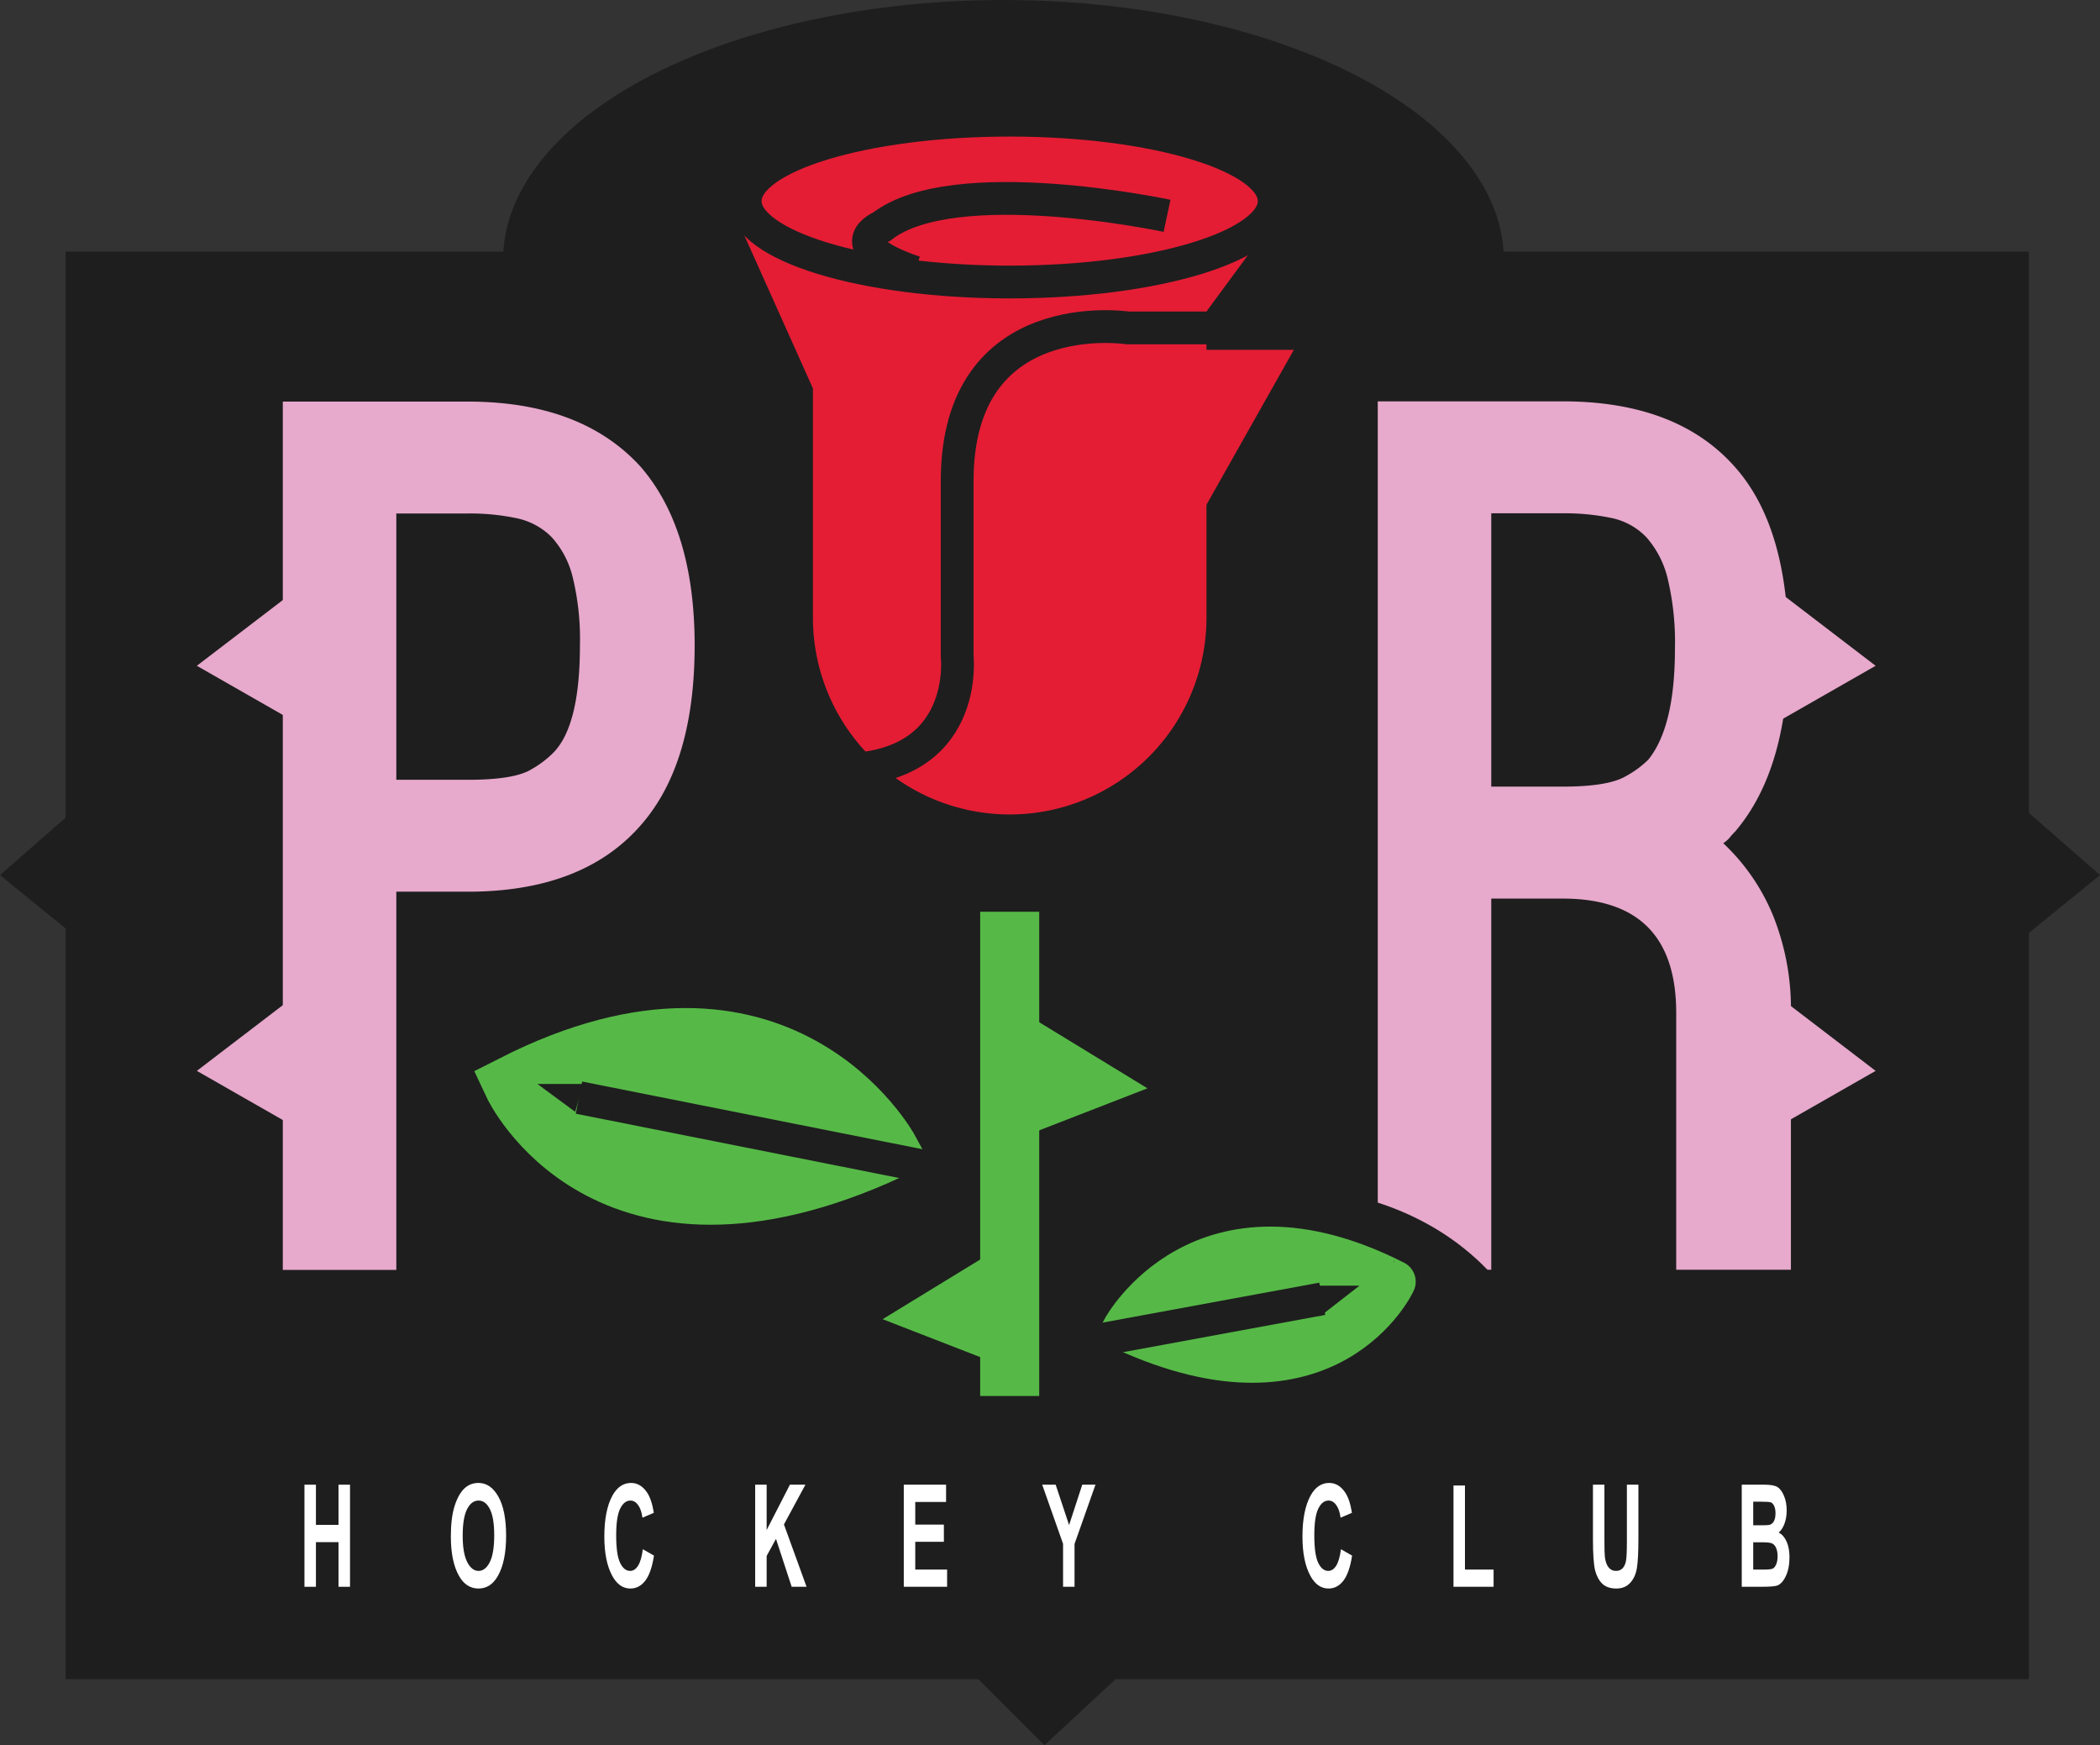 <svg xmlns="http://www.w3.org/2000/svg" id="Layer_1" width="347.81" height="288.99" data-name="Layer 1" version="1.1"><rect width="100%" height="100%" fill="#333333" stroke="none"/><defs id="defs4"><style id="style2">.cls-1{fill:#1e1e1e}.cls-14,.cls-15{stroke-miterlimit:10}.cls-3{fill:#e41d34}.cls-15{fill:none}.cls-14{stroke:#56b947;fill:#56b947}.cls-15{stroke:#1e1e1e}.cls-11{fill:#e7a9cc}.cls-14{stroke-width:6.18px}.cls-15{stroke-width:5.43px}</style></defs><path id="rect6" d="M10.87 41.66h325.16v236.4H10.87z" class="cls-1" style="fill:#1e1e1e"/><g id="text5504" aria-label="HOCKEY CLUB" style="font-weight:700;font-stretch:condensed;font-size:19.489px;line-height:1.25;font-family:Arial;-inkscape-font-specification:&quot;Arial, Bold Condensed&quot;;letter-spacing:21.59px;fill:#fff;stroke-width:1" transform="scale(.825 1.212)"><path id="path48250" d="M61.122 216.8v-13.95h2.303v5.49h4.53v-5.49h2.312v13.95h-2.312v-6.1h-4.53v6.1z" style="letter-spacing:18.32px"/><path id="path48252" d="M90.51 209.91q0-2.493.732-4.101.742-1.618 1.932-2.408 1.19-.79 2.883-.79 2.455 0 3.997 1.875 1.551 1.875 1.551 5.339 0 3.502-1.637 5.471-1.437 1.742-3.901 1.742-2.484 0-3.92-1.723-1.638-1.97-1.638-5.405zm2.378-.095q0 2.408.914 3.616.913 1.2 2.265 1.2 1.36 0 2.255-1.19.895-1.2.895-3.674 0-2.426-.876-3.587-.866-1.161-2.274-1.161-1.409 0-2.294 1.17t-.885 3.626" style="letter-spacing:18.32px"/><path id="path48254" d="m129.051 211.67 2.237.867q-.524 2.34-1.742 3.426-1.218 1.075-2.997 1.075-2.237 0-3.626-1.723-1.599-1.988-1.599-5.367 0-3.568 1.608-5.586 1.4-1.75 3.76-1.75 1.922 0 3.216 1.312.923.933 1.351 2.77l-2.284.666q-.219-1.133-.875-1.732-.647-.61-1.532-.61-1.266 0-2.065 1.105-.8 1.104-.8 3.644 0 2.636.78 3.75.78 1.113 2.028 1.113.913 0 1.58-.704.665-.714.96-2.255z" style="letter-spacing:18.32px"/><path id="path48256" d="M151.606 216.8v-13.95h2.303v6.194l4.672-6.195h3.112l-4.31 5.434 4.539 8.517h-2.988l-3.15-6.547-1.875 2.331v4.216z" style="letter-spacing:18.32px"/><path id="path48258" d="M181.44 216.8v-13.95h8.49v2.36h-6.186v3.092h5.747v2.35h-5.747v3.797h6.395v2.35z" style="letter-spacing:18.32px"/><path id="path48260" d="M213.417 216.8v-5.872l-4.188-8.079h2.703l2.693 5.52 2.646-5.52h2.655l-4.206 8.098v5.853z" style="letter-spacing:18.32px"/><path id="path48262" d="m269.203 211.67 2.237.867q-.524 2.34-1.742 3.426-1.218 1.075-2.997 1.075-2.237 0-3.626-1.723-1.599-1.988-1.599-5.367 0-3.568 1.608-5.586 1.4-1.75 3.76-1.75 1.922 0 3.216 1.312.923.933 1.351 2.77l-2.284.666q-.219-1.133-.875-1.732-.647-.61-1.532-.61-1.266 0-2.065 1.105-.8 1.104-.8 3.644 0 2.636.78 3.75.78 1.113 2.027 1.113.914 0 1.58-.704.666-.714.961-2.255z" style="letter-spacing:18.32px"/><path id="path48264" d="M291.796 216.8v-13.837h2.303v11.486h5.748v2.35z" style="letter-spacing:18.32px"/><path id="path48266" d="M319.794 202.85h2.303v7.555q0 1.76.086 2.293.152.924.723 1.428.58.504 1.523.504.799 0 1.303-.352.505-.361.685-.99.19-.637.19-2.721v-7.718h2.313v7.328q0 2.807-.304 4.063-.295 1.247-1.352 2.027-1.046.77-2.769.77-1.789 0-2.798-.637-.999-.647-1.456-1.808-.447-1.17-.447-4.301z" style="letter-spacing:18.32px"/><path id="path48268" d="M349.667 202.85h4.577q1.875 0 2.636.342.761.342 1.285 1.208.523.866.523 1.96 0 1.01-.447 1.828-.447.809-1.161 1.199 1.018.361 1.59 1.237.58.875.58 2.132 0 1.522-.733 2.578-.733 1.047-1.732 1.295-.695.17-3.226.17h-3.892zm2.303 2.321v3.226h1.522q1.37 0 1.694-.048.59-.095.923-.494.333-.41.333-1.104 0-.619-.276-1-.266-.39-.656-.485-.38-.095-2.208-.095zm0 5.548v3.73h2.141q1.408 0 1.808-.142.4-.153.666-.58.276-.439.276-1.105 0-.685-.295-1.123-.285-.447-.77-.609-.476-.171-1.961-.171z" style="letter-spacing:18.32px"/></g><ellipse id="ellipse8" cx="166.2" cy="43.02" class="cls-1" rx="82.87" ry="43.02" style="fill:#1e1e1e"/><path id="path54" d="M65.64 210.29h-18.8V66.5h30.61q18.79 0 28.6 10.73 9 10.33 9 29.65 0 19.71-9 29.86-9.6 10.92-28.6 10.92H65.64zm0-81.16h11.81q7.8 0 10.6-1.76a16.65 16.65 0 0 0 3.6-2.73q4.4-4.48 4.4-17.76a43.29 43.29 0 0 0-1.2-11.31 15.14 15.14 0 0 0-3.5-6.64 11.44 11.44 0 0 0-5.8-3.12 37.6 37.6 0 0 0-8.1-.78H65.64z" class="cls-11" style="fill:#e7a9cc"/><path id="path56" d="M285.41 139.63a34.28 34.28 0 0 1 8.3 12.1 41.46 41.46 0 0 1 2.91 16v42.53h-19v-42.53q0-18.93-18.8-18.93h-11.83v61.46h-18.8V66.46h30.61q19 0 28.6 10.93 8.8 9.94 8.81 30.05 0 19.89-8.81 30.24c-.26.26-.57.58-.9 1a4.81 4.81 0 0 1-1.09.95m-26.6-9.37q7.59 0 10.5-1.75a16.22 16.22 0 0 0 3.7-2.73q4.4-5.46 4.4-18.34a45.44 45.44 0 0 0-1.2-11.61 15.93 15.93 0 0 0-3.5-6.83 11.09 11.09 0 0 0-5.8-3.22 37.6 37.6 0 0 0-8.1-.78h-11.82v45.26h11.81z" class="cls-11" style="fill:#e7a9cc"/><path id="path58" d="M134.64 37.67v64.61a32.59 32.59 0 0 0 65.18 0V37.67z" class="cls-3" style="fill:#e41d34"/><path id="rect60" d="M162.34 150.98h9.78v80.19h-9.78z" style="fill:#56b947"/><path id="path62" d="M147.3 190.45s-18.1-33.31-62.31-10.86c0 0 15.24 32.59 62.31 10.86z" style="fill:#56b947;stroke:#56b947;stroke-width:9.78px;stroke-miterlimit:10"/><path id="polygon64" d="m760.11 540.61-8.24-5.03v8.23z" class="cls-14" style="fill:#56b947;stroke:#56b947;stroke-width:6.18px;stroke-miterlimit:10" transform="translate(-577.01 -361.01)"/><path id="polygon66" d="m730.13 578.84 8.24-5.04v8.24z" class="cls-14" style="fill:#56b947;stroke:#56b947;stroke-width:6.18px;stroke-miterlimit:10" transform="translate(-577.01 -361.01)"/><path id="line68" d="m157.81 194.07-61.92-12.31" class="cls-15" style="fill:none;stroke:#1e1e1e;stroke-width:5.43px;stroke-miterlimit:10"/><path id="polyline70" d="m672.27 545.12-6.25-4.61h7.61" class="cls-1" style="fill:#1e1e1e" transform="translate(-577.01 -361.01)"/><path id="path72" d="M201.26 54.3h-14.48s-28.25-4.34-28.25 25.35v29s2.18 18.83-19.55 18.83" class="cls-15" style="fill:none;stroke:#1e1e1e;stroke-width:5.43px;stroke-miterlimit:10"/><path id="polyline74" d="M767.41 418.94h23.89l-15.93 28.24" class="cls-3" style="fill:#e41d34" transform="translate(-577.01 -361.01)"/><path id="polyline76" d="M714.91 398.68H699.7l18.83 41.98" class="cls-3" style="fill:#e41d34" transform="translate(-577.01 -361.01)"/><path id="polyline78" d="m776.82 412.6 7.6-10.32h-22.81" class="cls-3" style="fill:#e41d34" transform="translate(-577.01 -361.01)"/><ellipse id="ellipse80" cx="167.23" cy="33.3" rx="43.81" ry="13.4" style="fill:#e41d34;stroke:#1e1e1e;stroke-width:5.43px;stroke-miterlimit:10"/><path id="path82" d="M193.29 35.74s-35.3-7.55-47.25 1.78c0 0-7.62 3.11 5.43 7.55" class="cls-15" style="fill:none;stroke:#1e1e1e;stroke-width:5.43px;stroke-miterlimit:10"/><path id="path84" d="M206.46 196.65s36-4.43 49.23 28.21" class="cls-1" style="fill:#1e1e1e"/><path id="path86" d="M186.05 220.07s13.06-24 44.9-7.83c.04 0-10.96 23.49-44.9 7.83z" style="fill:#56b947;stroke:#56b947;stroke-width:7.05px;stroke-miterlimit:10"/><path id="line88" d="m177.72 222.68 41.28-7.61" class="cls-15" style="fill:none;stroke:#1e1e1e;stroke-width:5.43px;stroke-miterlimit:10"/><path id="polyline90" d="M794.93 573.91h7.24l-6.52 5.07" class="cls-1" style="fill:#1e1e1e" transform="translate(-577.01 -361.01)"/><path id="polyline92" d="m625.01 459.49-15.4 11.77 19.02 10.87" class="cls-11" style="fill:#e7a9cc" transform="translate(-577.01 -361.01)"/><path id="polyline94" d="m625.01 526.57-15.4 11.77 19.02 10.87" class="cls-11" style="fill:#e7a9cc" transform="translate(-577.01 -361.01)"/><path id="polyline96" d="m872.27 459.49 15.39 11.77-19.02 10.87" class="cls-11" style="fill:#e7a9cc" transform="translate(-577.01 -361.01)"/><path id="polyline98" d="m872.27 526.57 15.39 11.77-19.02 10.87" class="cls-11" style="fill:#e7a9cc" transform="translate(-577.01 -361.01)"/><path id="polyline284" d="m591.5 493.24-14.49 12.68 14.49 11.78" class="cls-1" style="fill:#1e1e1e" transform="translate(-577.01 -361.01)"/><path id="polyline286" d="m910.33 493.24 14.49 12.68-14.49 11.78" class="cls-1" style="fill:#1e1e1e" transform="translate(-577.01 -361.01)"/><path id="polyline288" d="m738 638 12 12 14-13" class="cls-1" style="fill:#1e1e1e" transform="translate(-577.01 -361.01)"/></svg>
